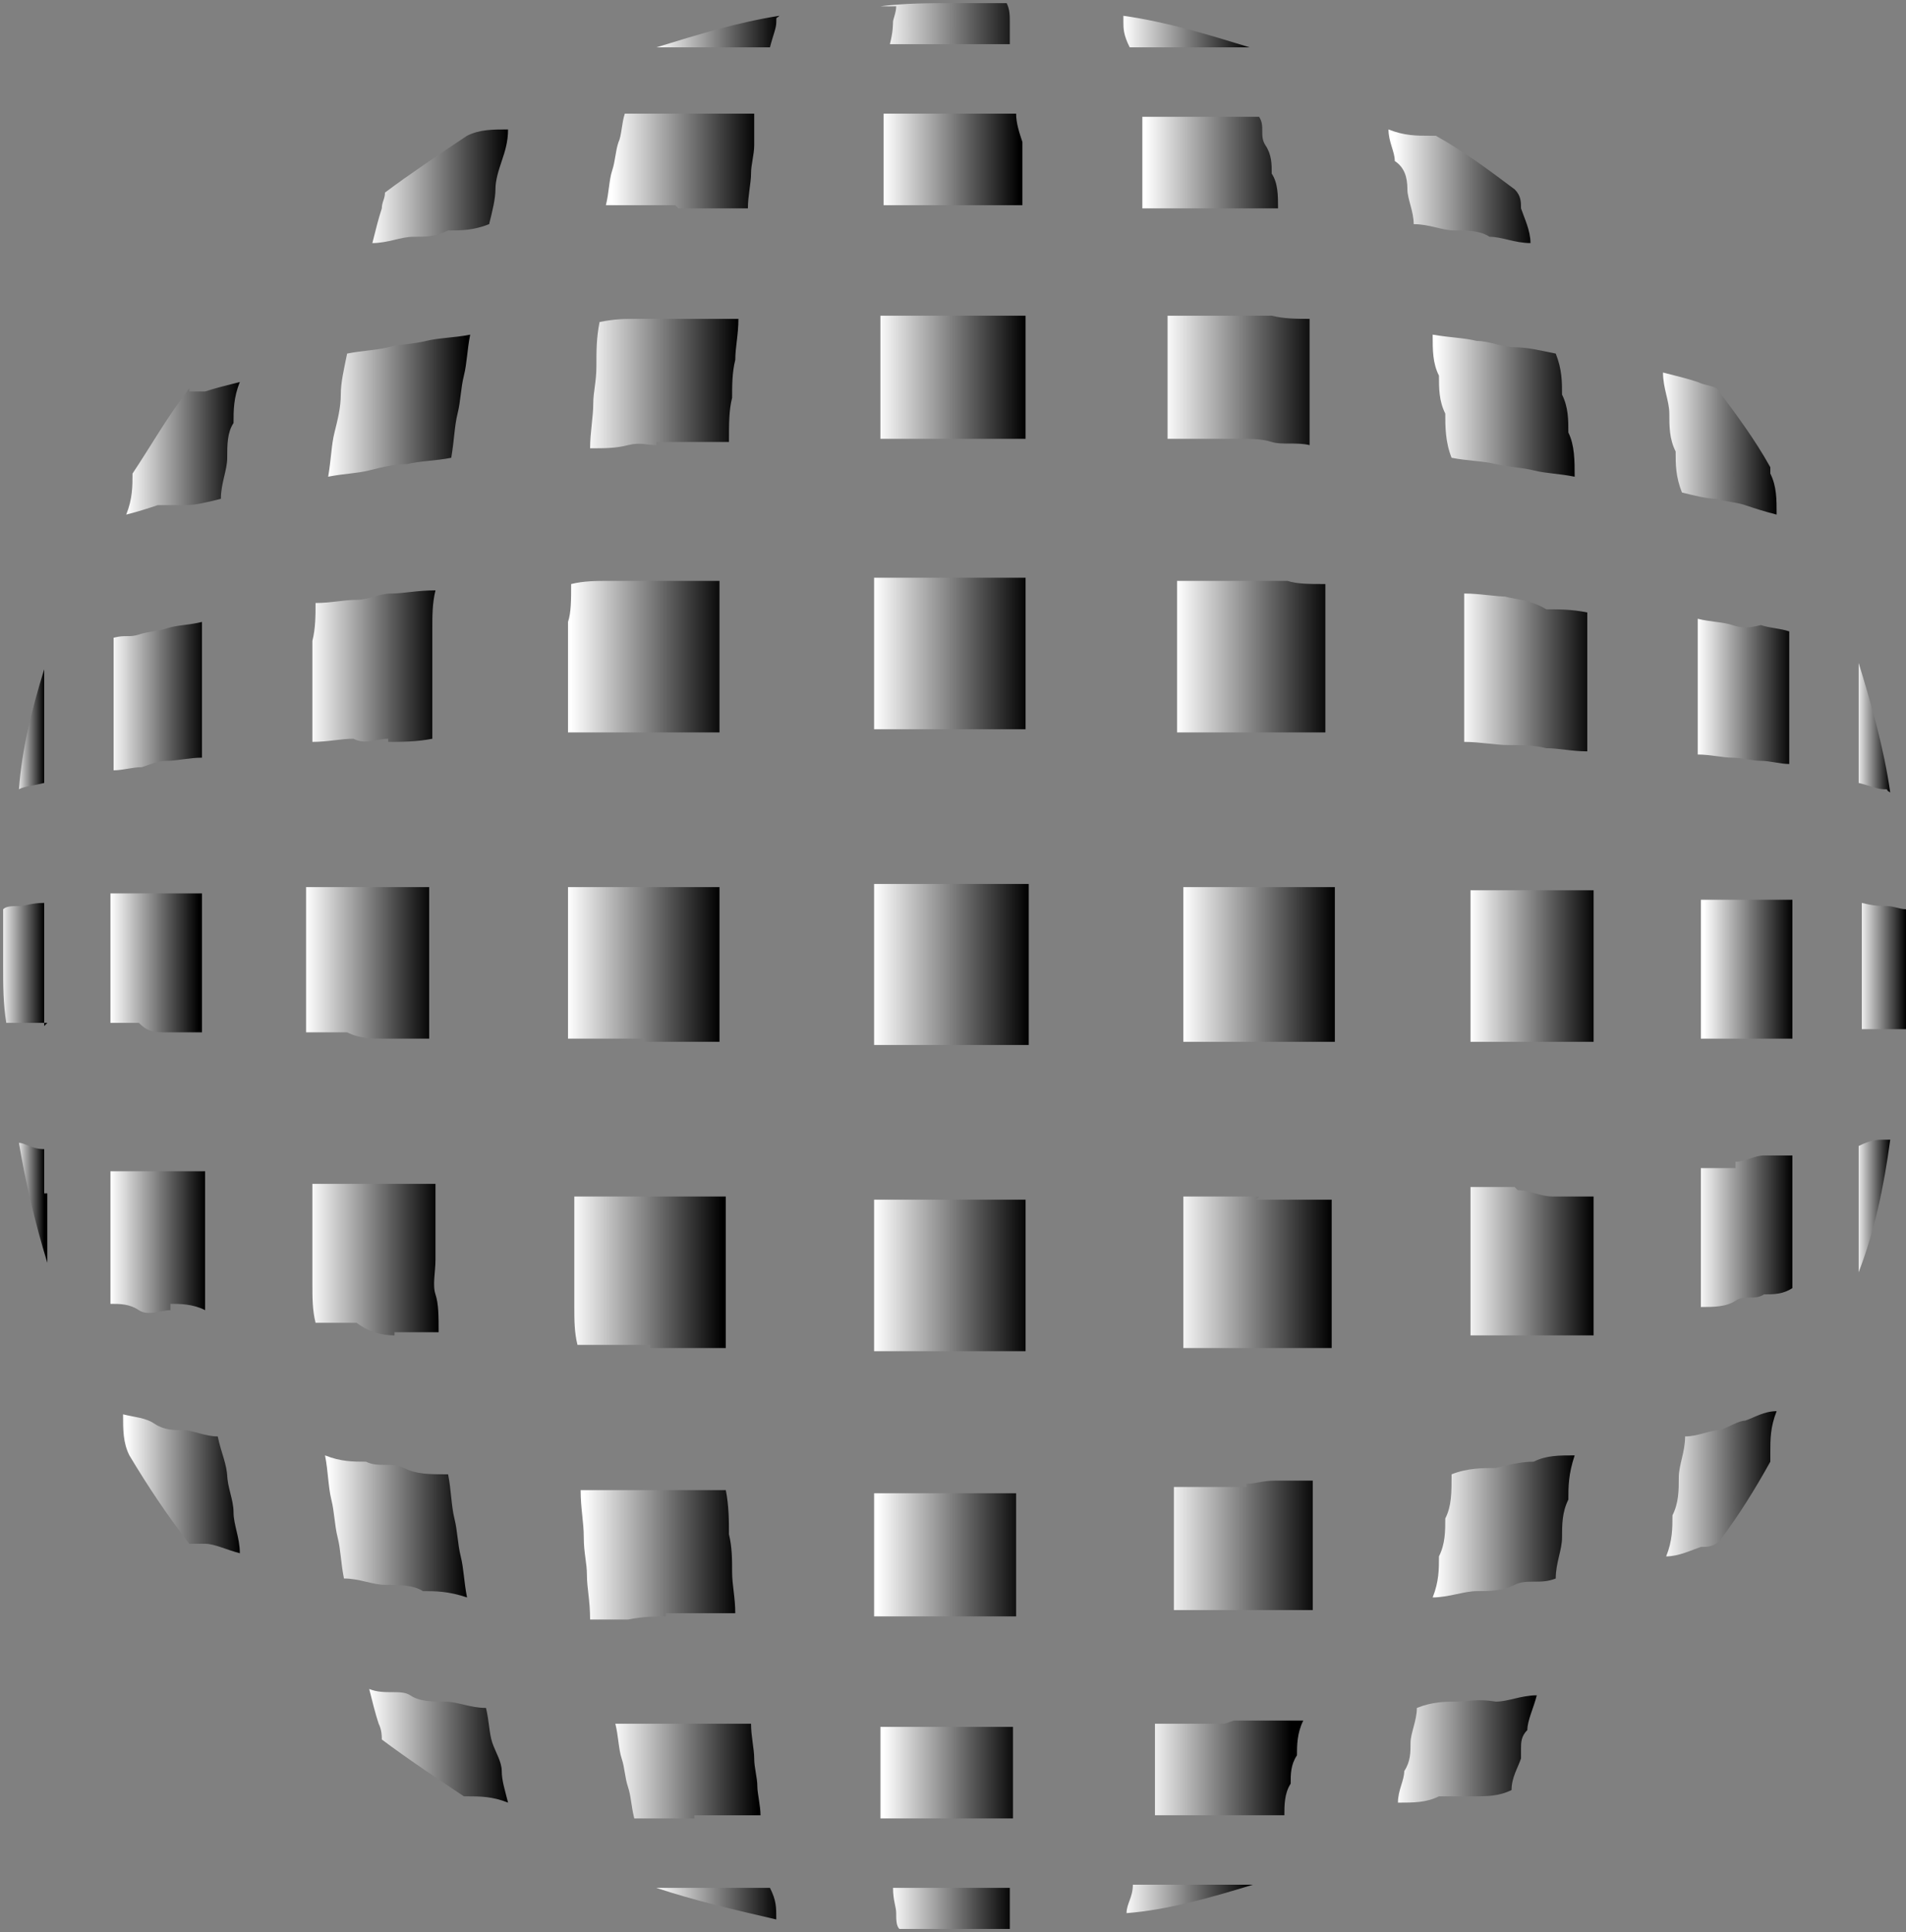 <?xml version="1.0" encoding="UTF-8"?>
<svg id="uuid-67f1c98d-8279-4bc4-9595-5be409619e8c" xmlns="http://www.w3.org/2000/svg" version="1.1" xmlns:xlink="http://www.w3.org/1999/xlink" viewBox="0 0 60.4 61.2">
  <rect x="0" y="0" width="60.4" height="61.2" fill="#808080" stroke="none"/>
  <defs>
    <style>
      .cls-1 {
        fill: url(#linear-gradient-38);
      }

      .cls-1, .cls-2, .cls-3, .cls-4, .cls-5, .cls-6, .cls-7, .cls-8, .cls-9, .cls-10, .cls-11, .cls-12, .cls-13, .cls-14, .cls-15, .cls-16, .cls-17, .cls-18, .cls-19, .cls-20, .cls-21, .cls-22, .cls-23, .cls-24, .cls-25, .cls-26, .cls-27, .cls-28, .cls-29, .cls-30, .cls-31, .cls-32, .cls-33, .cls-34, .cls-35, .cls-36, .cls-37, .cls-38, .cls-39, .cls-40, .cls-41, .cls-42, .cls-43, .cls-44, .cls-45, .cls-46, .cls-47, .cls-48, .cls-49, .cls-50, .cls-51, .cls-52, .cls-53, .cls-54, .cls-55, .cls-56, .cls-57 {
        stroke-width: 0px;
      }

      .cls-2 {
        fill: url(#linear-gradient-12);
      }

      .cls-3 {
        fill: url(#linear-gradient-17);
      }

      .cls-4 {
        fill: url(#linear-gradient-19);
      }

      .cls-5 {
        fill: url(#linear-gradient-33);
      }

      .cls-6 {
        fill: url(#linear-gradient);
      }

      .cls-7 {
        fill: url(#linear-gradient-57);
      }

      .cls-8 {
        fill: url(#linear-gradient-21);
      }

      .cls-9 {
        fill: url(#linear-gradient-6);
      }

      .cls-10 {
        fill: url(#linear-gradient-42);
      }

      .cls-11 {
        fill: url(#linear-gradient-15);
      }

      .cls-12 {
        fill: url(#linear-gradient-11);
      }

      .cls-13 {
        fill: url(#linear-gradient-5);
      }

      .cls-14 {
        fill: url(#linear-gradient-31);
      }

      .cls-15 {
        fill: url(#linear-gradient-34);
      }

      .cls-16 {
        fill: url(#linear-gradient-41);
      }

      .cls-17 {
        fill: url(#linear-gradient-40);
      }

      .cls-18 {
        fill: url(#linear-gradient-13);
      }

      .cls-19 {
        fill: url(#linear-gradient-23);
      }

      .cls-20 {
        fill: url(#linear-gradient-25);
      }

      .cls-21 {
        fill: url(#linear-gradient-43);
      }

      .cls-22 {
        fill: url(#linear-gradient-16);
      }

      .cls-23 {
        fill: url(#linear-gradient-22);
      }

      .cls-24 {
        fill: url(#linear-gradient-54);
      }

      .cls-25 {
        fill: url(#linear-gradient-55);
      }

      .cls-26 {
        fill: url(#linear-gradient-35);
      }

      .cls-27 {
        fill: url(#linear-gradient-50);
      }

      .cls-28 {
        fill: url(#linear-gradient-32);
      }

      .cls-29 {
        fill: url(#linear-gradient-20);
      }

      .cls-30 {
        fill: url(#linear-gradient-14);
      }

      .cls-31 {
        fill: url(#linear-gradient-2);
      }

      .cls-32 {
        fill: url(#linear-gradient-52);
      }

      .cls-33 {
        fill: url(#linear-gradient-45);
      }

      .cls-34 {
        fill: url(#linear-gradient-7);
      }

      .cls-35 {
        fill: url(#linear-gradient-39);
      }

      .cls-36 {
        fill: url(#linear-gradient-3);
      }

      .cls-37 {
        fill: url(#linear-gradient-9);
      }

      .cls-38 {
        fill: url(#linear-gradient-27);
      }

      .cls-39 {
        fill: url(#linear-gradient-53);
      }

      .cls-40 {
        fill: url(#linear-gradient-36);
      }

      .cls-41 {
        fill: url(#linear-gradient-48);
      }

      .cls-42 {
        fill: url(#linear-gradient-49);
      }

      .cls-43 {
        fill: url(#linear-gradient-8);
      }

      .cls-44 {
        fill: url(#linear-gradient-47);
      }

      .cls-45 {
        fill: url(#linear-gradient-24);
      }

      .cls-46 {
        fill: url(#linear-gradient-26);
      }

      .cls-47 {
        fill: url(#linear-gradient-18);
      }

      .cls-48 {
        fill: url(#linear-gradient-51);
      }

      .cls-49 {
        fill: url(#linear-gradient-30);
      }

      .cls-50 {
        fill: url(#linear-gradient-44);
      }

      .cls-51 {
        fill: url(#linear-gradient-29);
      }

      .cls-52 {
        fill: url(#linear-gradient-46);
      }

      .cls-53 {
        fill: url(#linear-gradient-28);
      }

      .cls-54 {
        fill: url(#linear-gradient-56);
      }

      .cls-55 {
        fill: url(#linear-gradient-10);
      }

      .cls-56 {
        fill: url(#linear-gradient-4);
      }

      .cls-57 {
        fill: url(#linear-gradient-37);
      }
    </style>
    <linearGradient id="linear-gradient" x1="11.7" y1="711.3" x2="16.1" y2="711.3" gradientTransform="translate(0 -656)" gradientUnits="userSpaceOnUse">
      <stop offset="0" stop-color="#fff"/>
      <stop offset="1" stop-color="#000"/>
    </linearGradient>
    <linearGradient id="linear-gradient-2" x1="45.5" y1="704.4" x2="49.9" y2="704.4" xlink:href="#linear-gradient"/>
    <linearGradient id="linear-gradient-3" x1="46.4" y1="696" x2="50.5" y2="696" xlink:href="#linear-gradient"/>
    <linearGradient id="linear-gradient-4" x1="4" y1="703" x2="7.6" y2="703" xlink:href="#linear-gradient"/>
    <linearGradient id="linear-gradient-5" x1="0" y1="686.6" x2="1.4" y2="686.6" xlink:href="#linear-gradient"/>
    <linearGradient id="linear-gradient-6" x1=".5" y1="679.1" x2="1.4" y2="679.1" xlink:href="#linear-gradient"/>
    <linearGradient id="linear-gradient-7" x1="37.5" y1="686.6" x2="42.3" y2="686.6" xlink:href="#linear-gradient"/>
    <linearGradient id="linear-gradient-8" x1=".5" y1="694.1" x2="1.4" y2="694.1" xlink:href="#linear-gradient"/>
    <linearGradient id="linear-gradient-9" x1="44.2" y1="711.4" x2="48.6" y2="711.4" xlink:href="#linear-gradient"/>
    <linearGradient id="linear-gradient-10" x1="52.7" y1="703" x2="56.3" y2="703" xlink:href="#linear-gradient"/>
    <linearGradient id="linear-gradient-11" x1="20.8" y1="716.3" x2="24.7" y2="716.3" xlink:href="#linear-gradient"/>
    <linearGradient id="linear-gradient-12" x1="46.3" y1="677.3" x2="50.5" y2="677.3" xlink:href="#linear-gradient"/>
    <linearGradient id="linear-gradient-13" x1="28.2" y1="716.5" x2="32.1" y2="716.5" xlink:href="#linear-gradient"/>
    <linearGradient id="linear-gradient-14" x1="35.6" y1="716.2" x2="39.6" y2="716.2" xlink:href="#linear-gradient"/>
    <linearGradient id="linear-gradient-15" x1="45.5" y1="668.8" x2="49.9" y2="668.8" xlink:href="#linear-gradient"/>
    <linearGradient id="linear-gradient-16" x1="44.2" y1="661.9" x2="48.6" y2="661.9" xlink:href="#linear-gradient"/>
    <linearGradient id="linear-gradient-17" x1="52.7" y1="670" x2="56.3" y2="670" xlink:href="#linear-gradient"/>
    <linearGradient id="linear-gradient-18" x1="27.9" y1="656.7" x2="32.5" y2="656.7" xlink:href="#linear-gradient"/>
    <linearGradient id="linear-gradient-19" x1="35.6" y1="657" x2="39.6" y2="657" xlink:href="#linear-gradient"/>
    <linearGradient id="linear-gradient-20" x1="58.8" y1="679.1" x2="59.9" y2="679.1" xlink:href="#linear-gradient"/>
    <linearGradient id="linear-gradient-21" x1="58.9" y1="686.6" x2="60.4" y2="686.6" xlink:href="#linear-gradient"/>
    <linearGradient id="linear-gradient-22" x1="4" y1="670.1" x2="7.6" y2="670.1" xlink:href="#linear-gradient"/>
    <linearGradient id="linear-gradient-23" x1="53.8" y1="695.1" x2="56.8" y2="695.1" xlink:href="#linear-gradient"/>
    <linearGradient id="linear-gradient-24" x1="54" y1="686.7" x2="56.8" y2="686.7" xlink:href="#linear-gradient"/>
    <linearGradient id="linear-gradient-25" x1="53.8" y1="677.9" x2="56.8" y2="677.9" xlink:href="#linear-gradient"/>
    <linearGradient id="linear-gradient-26" x1="20.8" y1="657" x2="24.7" y2="657" xlink:href="#linear-gradient"/>
    <linearGradient id="linear-gradient-27" x1="11.7" y1="661.9" x2="16.1" y2="661.9" xlink:href="#linear-gradient"/>
    <linearGradient id="linear-gradient-28" x1="46.6" y1="686.6" x2="50.6" y2="686.6" xlink:href="#linear-gradient"/>
    <linearGradient id="linear-gradient-29" x1="37.3" y1="696.3" x2="42.2" y2="696.3" xlink:href="#linear-gradient"/>
    <linearGradient id="linear-gradient-30" x1="27.8" y1="667.9" x2="32.5" y2="667.9" xlink:href="#linear-gradient"/>
    <linearGradient id="linear-gradient-31" x1="27.7" y1="676.7" x2="32.6" y2="676.7" xlink:href="#linear-gradient"/>
    <linearGradient id="linear-gradient-32" x1="28" y1="712.2" x2="32.3" y2="712.2" xlink:href="#linear-gradient"/>
    <linearGradient id="linear-gradient-33" x1="19.4" y1="661.1" x2="24" y2="661.1" xlink:href="#linear-gradient"/>
    <linearGradient id="linear-gradient-34" x1="19.4" y1="712.1" x2="24" y2="712.1" xlink:href="#linear-gradient"/>
    <linearGradient id="linear-gradient-35" x1="28" y1="661" x2="32.3" y2="661" xlink:href="#linear-gradient"/>
    <linearGradient id="linear-gradient-36" x1="27.8" y1="705.2" x2="32.5" y2="705.2" xlink:href="#linear-gradient"/>
    <linearGradient id="linear-gradient-37" x1="27.7" y1="686.5" x2="32.6" y2="686.5" xlink:href="#linear-gradient"/>
    <linearGradient id="linear-gradient-38" x1="27.7" y1="696.4" x2="32.6" y2="696.4" xlink:href="#linear-gradient"/>
    <linearGradient id="linear-gradient-39" x1="36.3" y1="712" x2="40.9" y2="712" xlink:href="#linear-gradient"/>
    <linearGradient id="linear-gradient-40" x1="36.9" y1="704.9" x2="41.8" y2="704.9" xlink:href="#linear-gradient"/>
    <linearGradient id="linear-gradient-41" x1="36.3" y1="661.1" x2="40.9" y2="661.1" xlink:href="#linear-gradient"/>
    <linearGradient id="linear-gradient-42" x1="18.5" y1="705.1" x2="23.4" y2="705.1" xlink:href="#linear-gradient"/>
    <linearGradient id="linear-gradient-43" x1="37.3" y1="676.8" x2="42.2" y2="676.8" xlink:href="#linear-gradient"/>
    <linearGradient id="linear-gradient-44" x1="36.9" y1="668.1" x2="41.8" y2="668.1" xlink:href="#linear-gradient"/>
    <linearGradient id="linear-gradient-45" x1="3.5" y1="686.5" x2="6.3" y2="686.5" xlink:href="#linear-gradient"/>
    <linearGradient id="linear-gradient-46" x1="3.5" y1="678.1" x2="6.5" y2="678.1" xlink:href="#linear-gradient"/>
    <linearGradient id="linear-gradient-47" x1="9.8" y1="677.1" x2="13.9" y2="677.1" xlink:href="#linear-gradient"/>
    <linearGradient id="linear-gradient-48" x1="9.7" y1="686.5" x2="13.7" y2="686.5" xlink:href="#linear-gradient"/>
    <linearGradient id="linear-gradient-49" x1="18.1" y1="696.3" x2="22.9" y2="696.3" xlink:href="#linear-gradient"/>
    <linearGradient id="linear-gradient-50" x1="3.5" y1="695.2" x2="6.5" y2="695.2" xlink:href="#linear-gradient"/>
    <linearGradient id="linear-gradient-51" x1="58.8" y1="694.2" x2="59.9" y2="694.2" xlink:href="#linear-gradient"/>
    <linearGradient id="linear-gradient-52" x1="9.8" y1="695.8" x2="13.9" y2="695.8" xlink:href="#linear-gradient"/>
    <linearGradient id="linear-gradient-53" x1="18.5" y1="668.2" x2="23.4" y2="668.2" xlink:href="#linear-gradient"/>
    <linearGradient id="linear-gradient-54" x1="18.1" y1="676.8" x2="23" y2="676.8" xlink:href="#linear-gradient"/>
    <linearGradient id="linear-gradient-55" x1="18" y1="686.6" x2="22.8" y2="686.6" xlink:href="#linear-gradient"/>
    <linearGradient id="linear-gradient-56" x1="10.4" y1="704.4" x2="14.8" y2="704.4" xlink:href="#linear-gradient"/>
    <linearGradient id="linear-gradient-57" x1="10.4" y1="668.8" x2="14.8" y2="668.8" xlink:href="#linear-gradient"/>
  </defs>
  <g id="uuid-7ae8c3e2-70e6-4018-a567-1c111f03b87c">
    <g>
      <path class="cls-6" d="M15.6,55.2c-.1-.3-.1-.7-.2-1.1-.5,0-.9-.2-1.3-.2-.4,0-.8,0-1.1-.2s-.8,0-1.3-.2c.1.4.2.8.3,1.1.1.2.1.4.1.5.8.6,1.7,1.2,2.6,1.8h.1c.4,0,.8,0,1.3.2-.1-.4-.2-.7-.2-1s-.2-.6-.3-.9h0Z"/>
      <path class="cls-31" d="M47.4,46.5c-.4,0-.9,0-1.4.2,0,.6,0,1-.2,1.4,0,.4,0,.8-.2,1.2,0,.4,0,.8-.2,1.3.5,0,1-.2,1.4-.2.4,0,.8,0,1.2-.2s.8,0,1.3-.2c0-.5.2-.9.2-1.3,0-.4,0-.8.2-1.2,0-.4,0-.8.2-1.4-.5,0-.9,0-1.3.2-.4,0-.8.1-1.2.2Z"/>
      <path class="cls-36" d="M48,37.6c-.4,0-.9,0-1.4,0v3.5c0,.4,0,.8,0,1.2.6,0,1,0,1.4,0s.8,0,1.2,0,.8,0,1.3,0v-4.4c-.5,0-.9,0-1.3,0s-.7-.2-1.1-.2h0Z"/>
      <path class="cls-56" d="M7.2,46.8c0-.4-.2-.8-.3-1.3-.4,0-.8-.2-1.1-.2-.3,0-.6,0-.9-.2s-.6-.2-1-.3c0,.5,0,.9.2,1.3h0c.6,1,1.2,1.9,1.9,2.8.2,0,.3,0,.5,0,.3,0,.7.2,1.1.3,0-.5-.2-.9-.2-1.3s-.2-.8-.2-1.2h0Z"/>
      <path class="cls-13" d="M1.4,32.5v-3.9c-.4,0-.6.1-.8.1s-.4,0-.5.1c0,.6,0,1.2,0,1.8s0,1.2.1,1.8c.2,0,.3,0,.5,0h.8Z"/>
      <path class="cls-9" d="M.6,25c.2-.1.4-.1.8-.2v-3.6c-.4,1.3-.7,2.5-.8,3.8q-.1,0,0,0h0Z"/>
      <path class="cls-34" d="M42.3,28.1h-4.8v4.9h4.8v-4.9h0Z"/>
      <path class="cls-43" d="M1.4,37.8v-1.4c-.4,0-.6-.2-.8-.2h0c.2,1.2.5,2.5.9,3.8v-2.2Z"/>
      <path class="cls-37" d="M46.2,53.9c-.4,0-.8,0-1.3.2,0,.4-.2.8-.2,1.1,0,.3,0,.6-.2.9,0,.3-.2.6-.2,1,.5,0,.9,0,1.3-.2h.2c.3,0,.6,0,.9,0,.4,0,.8,0,1.2-.2,0-.4.2-.7.3-1,0,0,0-.2,0-.3,0-.2,0-.4.2-.6,0-.3.2-.7.3-1.1-.5,0-.9.2-1.3.2-.6-.1-.9,0-1.3,0h0Z"/>
      <path class="cls-55" d="M54.5,45.3c-.3,0-.7.2-1.1.2,0,.5-.2.9-.2,1.3,0,.4,0,.8-.2,1.2,0,.4,0,.8-.2,1.3.4,0,.8-.2,1.1-.3.2,0,.4,0,.6-.2.6-.8,1.1-1.6,1.6-2.5v-.3c0-.4,0-.8.2-1.3-.4,0-.7.2-1,.3-.2,0-.5.2-.8.3h0Z"/>
      <path class="cls-12" d="M24.4,59.8h-3.6c1.2.4,2.5.7,3.8,1h0c0-.4,0-.6-.2-1h0Z"/>
      <path class="cls-2" d="M47.8,18.9c-.4,0-.9-.1-1.4-.1,0,.5,0,.9,0,1.2v3.5c.5,0,1,.1,1.4.1s.8,0,1.2.1c.4,0,.8.1,1.3.1v-4.4c-.5-.1-.9-.1-1.3-.1-.5-.3-.9-.3-1.3-.4h0Z"/>
      <path class="cls-18" d="M29.6,59.8h-1.3c0,.4.1.6.1.8s0,.4.1.5c.6,0,1.2,0,1.8,0h1.7c0-.2,0-.3,0-.5s0-.5,0-.8h-2.6Z"/>
      <path class="cls-30" d="M37.2,59.7h-1.3c0,.4-.2.6-.2.9h0c1.3-.1,2.7-.5,4-.9h-2.5Z"/>
      <path class="cls-11" d="M46.8,10.8c-.4-.1-.8-.1-1.4-.2,0,.5,0,.9.2,1.3,0,.4,0,.8.2,1.2,0,.4,0,.9.2,1.4.5.1,1,.1,1.4.2s.8.1,1.2.2c.4.1.8.1,1.3.2,0-.5,0-1-.2-1.4,0-.4,0-.8-.2-1.2,0-.4,0-.8-.2-1.3-.5-.1-.9-.2-1.3-.2s-.8-.2-1.2-.2Z"/>
      <path class="cls-22" d="M44.6,6c0,.3.2.7.2,1.1.5,0,.9.2,1.3.2.4,0,.8,0,1.1.2.4,0,.8.2,1.3.2,0-.4-.2-.8-.3-1.1,0-.2,0-.4-.2-.6-.8-.6-1.6-1.2-2.5-1.7h-.2c-.4,0-.8,0-1.3-.2,0,.4.2.7.2,1,.3.2.4.5.4.9h0Z"/>
      <path class="cls-3" d="M53.1,14.3c0,.4,0,.8.2,1.3.4.1.8.2,1.1.2.3.1.6.1.9.2.3.1.6.2,1,.3,0-.5,0-.9-.2-1.3v-.2c-.5-.9-1.1-1.7-1.7-2.5-.2-.1-.4-.1-.6-.2-.3-.1-.7-.2-1.1-.3,0,.5.2.9.2,1.3s0,.8.2,1.2h0Z"/>
      <path class="cls-47" d="M28.3.6c0,.2,0,.4-.1.8h3.8c0-.3,0-.5,0-.7s0-.4-.1-.6h.6c-.8,0-1.5,0-2.3,0s-1.5,0-2.3.1h.5c0,.2-.1.4-.1.5h0Z"/>
      <path class="cls-4" d="M35.9,1.5h3.7c-1.3-.4-2.6-.8-4-1q0,.1,0,.2c0,.2,0,.4.2.8h0Z"/>
      <path class="cls-29" d="M58.9,23.4v1.4c.4.1.6.2.8.2s0,0,.2.1c-.2-1.4-.6-2.8-1-4.1v2.4h0Z"/>
      <path class="cls-8" d="M60.4,30.6c0-.8,0-1.6,0-2.4v.6c-.2,0-.4-.1-.6-.1s-.4,0-.8-.1v4c.4,0,.6,0,.8,0,.2,0,.4,0,.6,0v.6c0-.8,0-1.6,0-2.4Z"/>
      <path class="cls-23" d="M6,12.3c-.7.9-1.2,1.8-1.8,2.7h0c0,.4,0,.8-.2,1.3.4-.1.7-.2,1-.3.3,0,.6,0,.9,0s.7-.1,1.1-.2c0-.5.2-.9.2-1.3,0-.4,0-.8.2-1.1,0-.4,0-.8.2-1.3-.4.1-.8.2-1.1.3-.2,0-.3,0-.5,0h0Z"/>
      <path class="cls-19" d="M55,37c-.3,0-.6,0-1.1,0v4.4c.4,0,.8,0,1.1-.2s.6,0,.9-.2c.3,0,.6,0,.9-.2v-4.2c-.3,0-.6,0-.9,0s-.6.2-.9.2h0Z"/>
      <path class="cls-45" d="M56.8,28.5h-2.9v4.4h2.9v-4.4h0Z"/>
      <path class="cls-20" d="M54.9,19.8c-.3-.1-.7-.1-1.1-.2v4.3c.4,0,.8.1,1.1.1s.6.1.9.1.6.1.9.1v-4.2c-.3-.1-.6-.1-.9-.2-.4.1-.6.1-.9,0h0Z"/>
      <path class="cls-46" d="M21.9,1.5h2.5c.1-.4.2-.6.2-.8s0-.1.1-.2c-1.3.2-2.6.6-3.9,1h1.1Z"/>
      <path class="cls-38" d="M14.8,4.3c-.9.6-1.8,1.2-2.6,1.8,0,.2-.1.3-.1.5-.1.3-.2.7-.3,1.1.5,0,.9-.2,1.3-.2.4,0,.7,0,1.1-.2.4,0,.8,0,1.3-.2.1-.4.2-.8.2-1.1s.1-.6.2-.9.2-.6.2-1c-.5,0-.9,0-1.3.2h0Z"/>
      <path class="cls-53" d="M50.5,28.2h-3.9v4.8h3.9v-4.8h0Z"/>
      <path class="cls-51" d="M39.9,37.9h-2.4v4.8h3.5c.4,0,.8,0,1.2,0,0-.5,0-.9,0-1.2v-3.5h-2.4Z"/>
      <path class="cls-49" d="M30.1,13.9h2.4v-3.9h-4.6v3.9h2.2Z"/>
      <path class="cls-14" d="M30.1,23.1h2.4v-4.8h-4.8v4.8h2.4Z"/>
      <path class="cls-28" d="M30.1,54.7h-2.2v2.9h4.2v-2.9h-2Z"/>
      <path class="cls-5" d="M21.5,6.6h2.2c0-.4.1-.8.1-1.1s.1-.6.1-.9,0-.7,0-1h-4.1c-.1.3-.1.7-.2.9-.1.3-.1.6-.2.9s-.1.7-.2,1.1h1.1c.5,0,.8,0,1.1,0h0Z"/>
      <path class="cls-15" d="M22,57.5h2.1c0-.3-.1-.7-.1-.9,0-.3-.1-.6-.1-.9s-.1-.7-.1-1.1h-4.3c.1.4.1.8.2,1.1s.1.6.2.9c.1.3.1.6.2,1h1.1c.3,0,.4,0,.8,0h0Z"/>
      <path class="cls-26" d="M32.2,3.6h-4.2v2.9h4.4v-2c-.1-.3-.2-.6-.2-.9h0Z"/>
      <path class="cls-40" d="M30.1,47.3h-2.4v3.9h4.5v-3.9h-2.1Z"/>
      <path class="cls-57" d="M32.6,29.4v-1.4h-4.9v5.1h4.9v-1.4s0-2.3,0-2.3Z"/>
      <path class="cls-1" d="M30.1,38h-2.4v4.8h4.8v-4.8h-2.4Z"/>
      <path class="cls-35" d="M38.8,54.6h-2.2c0,.4,0,.8,0,1.1s0,.6,0,.9,0,.6,0,.9h4.1c0-.3,0-.7.2-1,0-.3,0-.6.2-.9,0-.3,0-.7.2-1.1h-1.1c-.5,0-.8,0-1.1,0h0Z"/>
      <path class="cls-17" d="M39.5,47.1h-2.3c0,.6,0,1,0,1.4,0,.4,0,.8,0,1.2s0,.8,0,1.3h4.4c0-.5,0-1,0-1.4s0-.8,0-1.2,0-.9,0-1.5c-.5,0-.8,0-1.2,0s-.6.1-.9.1h0Z"/>
      <path class="cls-16" d="M38.3,3.7h-2.1c0,.3,0,.6,0,.9s0,.6,0,.9,0,.7,0,1.1h4.3c0-.4,0-.8-.2-1.1,0-.3,0-.6-.2-.9s0-.6-.2-.9h-1.1c0,0-.5,0-.8,0h0Z"/>
      <path class="cls-10" d="M21.1,51.1h2.2c0-.5-.1-.9-.1-1.3s0-.8-.1-1.2c0-.4,0-.9-.1-1.4h-3.4c-.4,0-.8,0-1.2,0,0,.6.1,1,.1,1.5s.1.8.1,1.2.1.8.1,1.4h1.2c.5-.1.9-.1,1.2-.1Z"/>
      <path class="cls-21" d="M39.7,18.4h-2.4v4.8h4.7v-3.5c0-.4,0-.8,0-1.2-.5,0-.9,0-1.2-.1-.3,0-.6,0-1,0h0Z"/>
      <path class="cls-50" d="M39.2,10h-2.2c0,.5,0,.9,0,1.3s0,.8,0,1.2c0,.4,0,.9,0,1.4h2.3c.3,0,.7,0,1,.1s.8,0,1.2.1c0-.6,0-1,0-1.4s0-.8,0-1.2,0-.8,0-1.4c-.4,0-.8,0-1.2-.1-.5,0-.8,0-1.1,0h0Z"/>
      <path class="cls-33" d="M5.3,32.7h1.1v-4.4h-2.9v4.1h.9c.3.3.5.3.9.3h0Z"/>
      <path class="cls-52" d="M5.3,24.1c.3,0,.7-.1,1.1-.1v-4.3c-.4.1-.8.1-1.1.2-.3.1-.6.1-.9.2s-.4,0-.8.1v4.2c.3,0,.6-.1.9-.1.3-.1.5-.2.8-.2h0Z"/>
      <path class="cls-44" d="M12.3,23.5c.4,0,.9,0,1.4-.1v-3.5c0-.4,0-.8.1-1.2-.6,0-1,.1-1.4.1s-.7.2-1.1.2-.8.1-1.3.1c0,.4,0,.8-.1,1.2v3.2c.5,0,.9-.1,1.3-.1.4.2.7,0,1.1,0h0Z"/>
      <path class="cls-41" d="M12.2,32.9h1.4v-4.8h-3.9v4.6h1.3c.4.2.8.2,1.2.2h0Z"/>
      <path class="cls-42" d="M20.6,42.7h2.4v-4.8h-4.8v3.5c0,.4,0,.8.1,1.2.5,0,.9,0,1.2,0s.7,0,1.1,0h0Z"/>
      <path class="cls-27" d="M5.4,41.3c.3,0,.7,0,1.1.2v-4.4c-.4,0-.8,0-1.1,0s-.7,0-1,0-.6,0-.9,0v4.2c.3,0,.6,0,.9.2s.7,0,1,0h0Z"/>
      <path class="cls-48" d="M58.9,36.4v3.9c.5-1.3.8-2.7,1-4.2q0,0-.2,0c-.2,0-.4,0-.8.2Z"/>
      <path class="cls-32" d="M12.5,42.2c.4,0,.9,0,1.4,0,0-.5,0-.9-.1-1.2s0-.7,0-1.1v-2.4c-.6,0-1,0-1.4,0-.4,0-.8,0-1.2,0-.4,0-.8,0-1.3,0v3.2c0,.4,0,.8.1,1.2.5,0,.9,0,1.3,0,.4.3.8.4,1.2.4Z"/>
      <path class="cls-39" d="M20.8,14h2.3c0-.6,0-1,.1-1.4,0-.4,0-.8.1-1.2,0-.4.1-.8.1-1.3h-3.2c-.4,0-.7,0-1.2.1-.1.5-.1.9-.1,1.4s-.1.8-.1,1.2-.1.9-.1,1.4c.5,0,.8,0,1.2-.1s.6,0,.9,0h0Z"/>
      <path class="cls-24" d="M20.4,23.2h2.4v-4.8h-3.5c-.4,0-.8,0-1.2.1,0,.5,0,.9-.1,1.2v3.5h1.2c.3,0,.9,0,1.2,0h0Z"/>
      <path class="cls-25" d="M20.4,33h2.4v-4.9h-4.8v4.8h1.3c.3,0,.7,0,1.1,0h0Z"/>
      <path class="cls-54" d="M13.4,50.4c.4,0,.8,0,1.4.2-.1-.5-.1-.9-.2-1.3s-.1-.8-.2-1.2c-.1-.4-.1-.9-.2-1.4-.6,0-1,0-1.4-.2s-.8,0-1.2-.2c-.4,0-.8,0-1.3-.2.1.5.1,1,.2,1.4s.1.8.2,1.2c.1.4.1.8.2,1.3.5,0,.9.2,1.3.2s.9,0,1.2.2Z"/>
      <path class="cls-7" d="M12.9,14.7c.4-.1.9-.1,1.4-.2.1-.6.1-1,.2-1.4.1-.4.1-.8.2-1.2.1-.4.1-.8.2-1.3-.5.1-1,.1-1.4.2-.4.1-.8.1-1.2.2-.4.1-.8.1-1.3.2-.1.5-.2.9-.2,1.3s-.1.8-.2,1.2c-.1.4-.1.8-.2,1.4.5-.1.9-.1,1.3-.2s.8-.2,1.2-.2h0Z"/>
    </g>
  </g>
</svg>